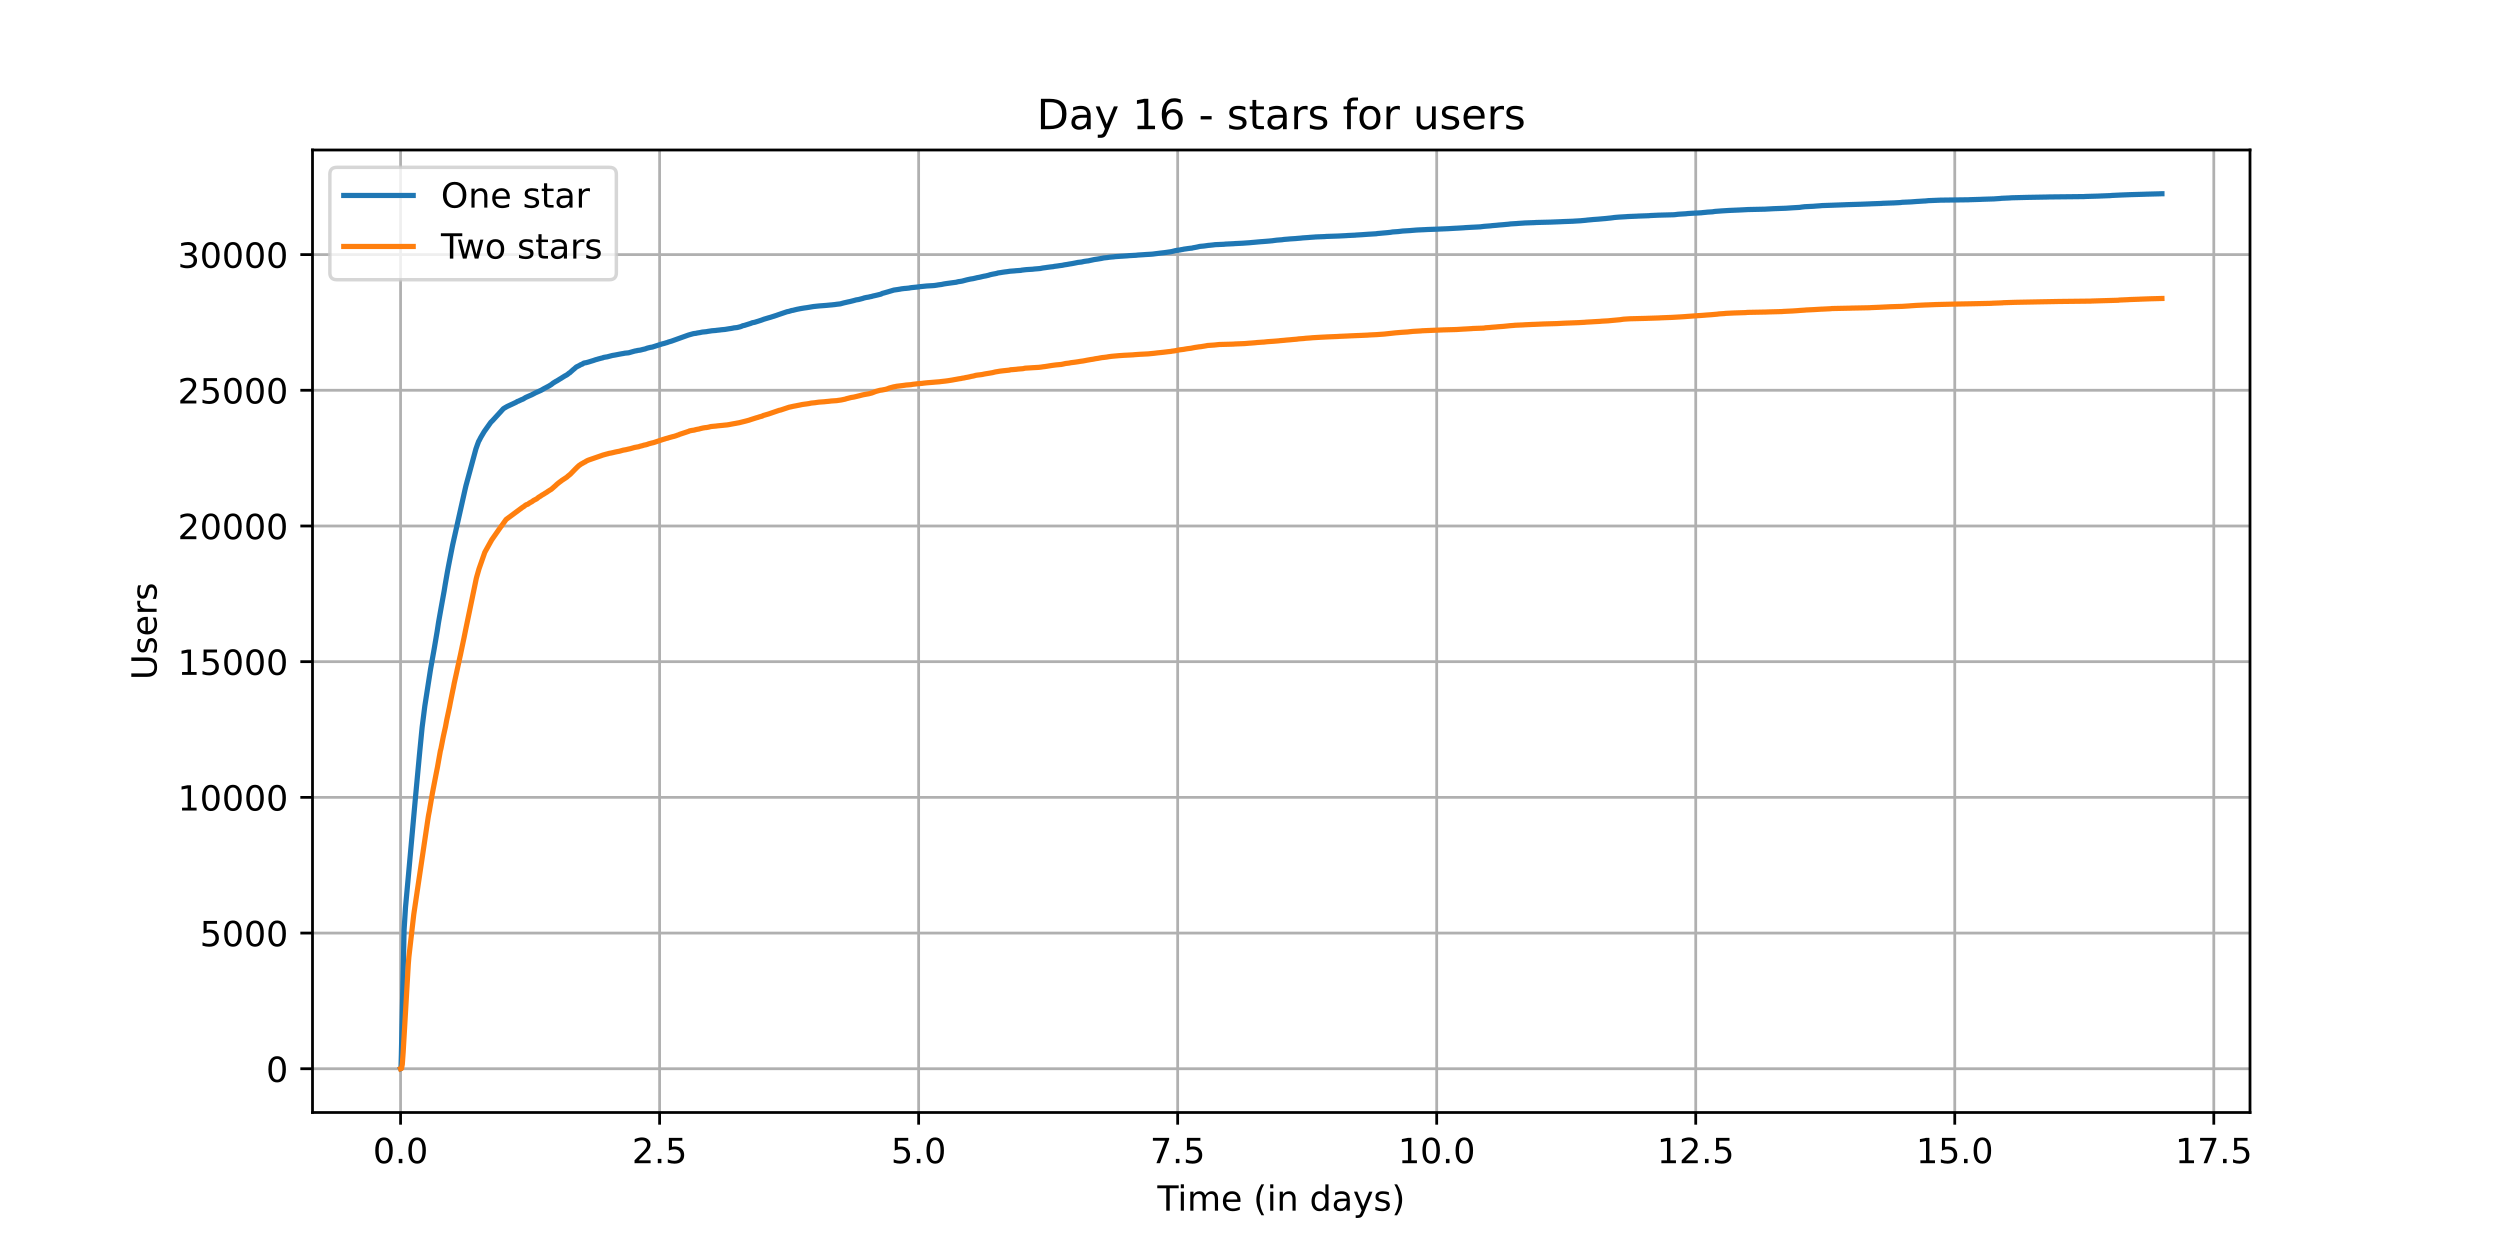 <?xml version="1.0" encoding="utf-8" standalone="no"?>
<!DOCTYPE svg PUBLIC "-//W3C//DTD SVG 1.1//EN"
  "http://www.w3.org/Graphics/SVG/1.1/DTD/svg11.dtd">
<!-- Created with matplotlib (https://matplotlib.org/) -->
<svg height="360pt" version="1.1" viewBox="0 0 720 360" width="720pt" xmlns="http://www.w3.org/2000/svg" xmlns:xlink="http://www.w3.org/1999/xlink">
 <defs>
  <style type="text/css">*{stroke-linecap:butt;stroke-linejoin:round;}</style>
 </defs>
 <g id="figure_1">
  <g id="patch_1">
   <path d="M 0 360 
L 720 360 
L 720 0 
L 0 0 
z
" style="fill:#ffffff;"/>
  </g>
  <g id="axes_1">
   <g id="patch_2">
    <path d="M 90 320.4 
L 648 320.4 
L 648 43.2 
L 90 43.2 
z
" style="fill:#ffffff;"/>
   </g>
   <g id="matplotlib.axis_1">
    <g id="xtick_1">
     <g id="line2d_1">
      <path clip-path="url(#p53ed768e78)" d="M 115.364 320.4 
L 115.364 43.2 
" style="fill:none;stroke:#b0b0b0;stroke-linecap:square;stroke-width:0.8;"/>
     </g>
     <g id="line2d_2">
      <defs>
       <path d="M 0 0 
L 0 3.5 
" id="m2caf233b9f" style="stroke:#000000;stroke-width:0.8;"/>
      </defs>
      <g>
       <use style="stroke:#000000;stroke-width:0.8;" x="115.364" xlink:href="#m2caf233b9f" y="320.4"/>
      </g>
     </g>
     <g id="text_1">
      <!-- 0.0 -->
      <g transform="translate(107.412 334.998)scale(0.1 -0.1)">
       <defs>
        <path d="M 31.781 66.406 
Q 24.172 66.406 20.328 58.906 
Q 16.5 51.422 16.5 36.375 
Q 16.5 21.391 20.328 13.891 
Q 24.172 6.391 31.781 6.391 
Q 39.453 6.391 43.281 13.891 
Q 47.125 21.391 47.125 36.375 
Q 47.125 51.422 43.281 58.906 
Q 39.453 66.406 31.781 66.406 
z
M 31.781 74.219 
Q 44.047 74.219 50.516 64.516 
Q 56.984 54.828 56.984 36.375 
Q 56.984 17.969 50.516 8.266 
Q 44.047 -1.422 31.781 -1.422 
Q 19.531 -1.422 13.062 8.266 
Q 6.594 17.969 6.594 36.375 
Q 6.594 54.828 13.062 64.516 
Q 19.531 74.219 31.781 74.219 
z
" id="DejaVuSans-48"/>
        <path d="M 10.688 12.406 
L 21 12.406 
L 21 0 
L 10.688 0 
z
" id="DejaVuSans-46"/>
       </defs>
       <use xlink:href="#DejaVuSans-48"/>
       <use x="63.623" xlink:href="#DejaVuSans-46"/>
       <use x="95.41" xlink:href="#DejaVuSans-48"/>
      </g>
     </g>
    </g>
    <g id="xtick_2">
     <g id="line2d_3">
      <path clip-path="url(#p53ed768e78)" d="M 189.965 320.4 
L 189.965 43.2 
" style="fill:none;stroke:#b0b0b0;stroke-linecap:square;stroke-width:0.8;"/>
     </g>
     <g id="line2d_4">
      <g>
       <use style="stroke:#000000;stroke-width:0.8;" x="189.965" xlink:href="#m2caf233b9f" y="320.4"/>
      </g>
     </g>
     <g id="text_2">
      <!-- 2.5 -->
      <g transform="translate(182.013 334.998)scale(0.1 -0.1)">
       <defs>
        <path d="M 19.188 8.297 
L 53.609 8.297 
L 53.609 0 
L 7.328 0 
L 7.328 8.297 
Q 12.938 14.109 22.625 23.891 
Q 32.328 33.688 34.812 36.531 
Q 39.547 41.844 41.422 45.531 
Q 43.312 49.219 43.312 52.781 
Q 43.312 58.594 39.234 62.25 
Q 35.156 65.922 28.609 65.922 
Q 23.969 65.922 18.812 64.312 
Q 13.672 62.703 7.812 59.422 
L 7.812 69.391 
Q 13.766 71.781 18.938 73 
Q 24.125 74.219 28.422 74.219 
Q 39.75 74.219 46.484 68.547 
Q 53.219 62.891 53.219 53.422 
Q 53.219 48.922 51.531 44.891 
Q 49.859 40.875 45.406 35.406 
Q 44.188 33.984 37.641 27.219 
Q 31.109 20.453 19.188 8.297 
z
" id="DejaVuSans-50"/>
        <path d="M 10.797 72.906 
L 49.516 72.906 
L 49.516 64.594 
L 19.828 64.594 
L 19.828 46.734 
Q 21.969 47.469 24.109 47.828 
Q 26.266 48.188 28.422 48.188 
Q 40.625 48.188 47.75 41.5 
Q 54.891 34.812 54.891 23.391 
Q 54.891 11.625 47.562 5.094 
Q 40.234 -1.422 26.906 -1.422 
Q 22.312 -1.422 17.547 -0.641 
Q 12.797 0.141 7.719 1.703 
L 7.719 11.625 
Q 12.109 9.234 16.797 8.062 
Q 21.484 6.891 26.703 6.891 
Q 35.156 6.891 40.078 11.328 
Q 45.016 15.766 45.016 23.391 
Q 45.016 31 40.078 35.438 
Q 35.156 39.891 26.703 39.891 
Q 22.75 39.891 18.812 39.016 
Q 14.891 38.141 10.797 36.281 
z
" id="DejaVuSans-53"/>
       </defs>
       <use xlink:href="#DejaVuSans-50"/>
       <use x="63.623" xlink:href="#DejaVuSans-46"/>
       <use x="95.41" xlink:href="#DejaVuSans-53"/>
      </g>
     </g>
    </g>
    <g id="xtick_3">
     <g id="line2d_5">
      <path clip-path="url(#p53ed768e78)" d="M 264.566 320.4 
L 264.566 43.2 
" style="fill:none;stroke:#b0b0b0;stroke-linecap:square;stroke-width:0.8;"/>
     </g>
     <g id="line2d_6">
      <g>
       <use style="stroke:#000000;stroke-width:0.8;" x="264.566" xlink:href="#m2caf233b9f" y="320.4"/>
      </g>
     </g>
     <g id="text_3">
      <!-- 5.0 -->
      <g transform="translate(256.614 334.998)scale(0.1 -0.1)">
       <use xlink:href="#DejaVuSans-53"/>
       <use x="63.623" xlink:href="#DejaVuSans-46"/>
       <use x="95.41" xlink:href="#DejaVuSans-48"/>
      </g>
     </g>
    </g>
    <g id="xtick_4">
     <g id="line2d_7">
      <path clip-path="url(#p53ed768e78)" d="M 339.167 320.4 
L 339.167 43.2 
" style="fill:none;stroke:#b0b0b0;stroke-linecap:square;stroke-width:0.8;"/>
     </g>
     <g id="line2d_8">
      <g>
       <use style="stroke:#000000;stroke-width:0.8;" x="339.167" xlink:href="#m2caf233b9f" y="320.4"/>
      </g>
     </g>
     <g id="text_4">
      <!-- 7.5 -->
      <g transform="translate(331.215 334.998)scale(0.1 -0.1)">
       <defs>
        <path d="M 8.203 72.906 
L 55.078 72.906 
L 55.078 68.703 
L 28.609 0 
L 18.312 0 
L 43.219 64.594 
L 8.203 64.594 
z
" id="DejaVuSans-55"/>
       </defs>
       <use xlink:href="#DejaVuSans-55"/>
       <use x="63.623" xlink:href="#DejaVuSans-46"/>
       <use x="95.41" xlink:href="#DejaVuSans-53"/>
      </g>
     </g>
    </g>
    <g id="xtick_5">
     <g id="line2d_9">
      <path clip-path="url(#p53ed768e78)" d="M 413.768 320.4 
L 413.768 43.2 
" style="fill:none;stroke:#b0b0b0;stroke-linecap:square;stroke-width:0.8;"/>
     </g>
     <g id="line2d_10">
      <g>
       <use style="stroke:#000000;stroke-width:0.8;" x="413.768" xlink:href="#m2caf233b9f" y="320.4"/>
      </g>
     </g>
     <g id="text_5">
      <!-- 10.0 -->
      <g transform="translate(402.635 334.998)scale(0.1 -0.1)">
       <defs>
        <path d="M 12.406 8.297 
L 28.516 8.297 
L 28.516 63.922 
L 10.984 60.406 
L 10.984 69.391 
L 28.422 72.906 
L 38.281 72.906 
L 38.281 8.297 
L 54.391 8.297 
L 54.391 0 
L 12.406 0 
z
" id="DejaVuSans-49"/>
       </defs>
       <use xlink:href="#DejaVuSans-49"/>
       <use x="63.623" xlink:href="#DejaVuSans-48"/>
       <use x="127.246" xlink:href="#DejaVuSans-46"/>
       <use x="159.033" xlink:href="#DejaVuSans-48"/>
      </g>
     </g>
    </g>
    <g id="xtick_6">
     <g id="line2d_11">
      <path clip-path="url(#p53ed768e78)" d="M 488.369 320.4 
L 488.369 43.2 
" style="fill:none;stroke:#b0b0b0;stroke-linecap:square;stroke-width:0.8;"/>
     </g>
     <g id="line2d_12">
      <g>
       <use style="stroke:#000000;stroke-width:0.8;" x="488.369" xlink:href="#m2caf233b9f" y="320.4"/>
      </g>
     </g>
     <g id="text_6">
      <!-- 12.5 -->
      <g transform="translate(477.236 334.998)scale(0.1 -0.1)">
       <use xlink:href="#DejaVuSans-49"/>
       <use x="63.623" xlink:href="#DejaVuSans-50"/>
       <use x="127.246" xlink:href="#DejaVuSans-46"/>
       <use x="159.033" xlink:href="#DejaVuSans-53"/>
      </g>
     </g>
    </g>
    <g id="xtick_7">
     <g id="line2d_13">
      <path clip-path="url(#p53ed768e78)" d="M 562.97 320.4 
L 562.97 43.2 
" style="fill:none;stroke:#b0b0b0;stroke-linecap:square;stroke-width:0.8;"/>
     </g>
     <g id="line2d_14">
      <g>
       <use style="stroke:#000000;stroke-width:0.8;" x="562.97" xlink:href="#m2caf233b9f" y="320.4"/>
      </g>
     </g>
     <g id="text_7">
      <!-- 15.0 -->
      <g transform="translate(551.838 334.998)scale(0.1 -0.1)">
       <use xlink:href="#DejaVuSans-49"/>
       <use x="63.623" xlink:href="#DejaVuSans-53"/>
       <use x="127.246" xlink:href="#DejaVuSans-46"/>
       <use x="159.033" xlink:href="#DejaVuSans-48"/>
      </g>
     </g>
    </g>
    <g id="xtick_8">
     <g id="line2d_15">
      <path clip-path="url(#p53ed768e78)" d="M 637.571 320.4 
L 637.571 43.2 
" style="fill:none;stroke:#b0b0b0;stroke-linecap:square;stroke-width:0.8;"/>
     </g>
     <g id="line2d_16">
      <g>
       <use style="stroke:#000000;stroke-width:0.8;" x="637.571" xlink:href="#m2caf233b9f" y="320.4"/>
      </g>
     </g>
     <g id="text_8">
      <!-- 17.5 -->
      <g transform="translate(626.439 334.998)scale(0.1 -0.1)">
       <use xlink:href="#DejaVuSans-49"/>
       <use x="63.623" xlink:href="#DejaVuSans-55"/>
       <use x="127.246" xlink:href="#DejaVuSans-46"/>
       <use x="159.033" xlink:href="#DejaVuSans-53"/>
      </g>
     </g>
    </g>
    <g id="text_9">
     <!-- Time (in days) -->
     <g transform="translate(333.327 348.677)scale(0.1 -0.1)">
      <defs>
       <path d="M -0.297 72.906 
L 61.375 72.906 
L 61.375 64.594 
L 35.5 64.594 
L 35.5 0 
L 25.594 0 
L 25.594 64.594 
L -0.297 64.594 
z
" id="DejaVuSans-84"/>
       <path d="M 9.422 54.688 
L 18.406 54.688 
L 18.406 0 
L 9.422 0 
z
M 9.422 75.984 
L 18.406 75.984 
L 18.406 64.594 
L 9.422 64.594 
z
" id="DejaVuSans-105"/>
       <path d="M 52 44.188 
Q 55.375 50.25 60.062 53.125 
Q 64.75 56 71.094 56 
Q 79.641 56 84.281 50.016 
Q 88.922 44.047 88.922 33.016 
L 88.922 0 
L 79.891 0 
L 79.891 32.719 
Q 79.891 40.578 77.094 44.375 
Q 74.312 48.188 68.609 48.188 
Q 61.625 48.188 57.562 43.547 
Q 53.516 38.922 53.516 30.906 
L 53.516 0 
L 44.484 0 
L 44.484 32.719 
Q 44.484 40.625 41.703 44.406 
Q 38.922 48.188 33.109 48.188 
Q 26.219 48.188 22.156 43.531 
Q 18.109 38.875 18.109 30.906 
L 18.109 0 
L 9.078 0 
L 9.078 54.688 
L 18.109 54.688 
L 18.109 46.188 
Q 21.188 51.219 25.484 53.609 
Q 29.781 56 35.688 56 
Q 41.656 56 45.828 52.969 
Q 50 49.953 52 44.188 
z
" id="DejaVuSans-109"/>
       <path d="M 56.203 29.594 
L 56.203 25.203 
L 14.891 25.203 
Q 15.484 15.922 20.484 11.062 
Q 25.484 6.203 34.422 6.203 
Q 39.594 6.203 44.453 7.469 
Q 49.312 8.734 54.109 11.281 
L 54.109 2.781 
Q 49.266 0.734 44.188 -0.344 
Q 39.109 -1.422 33.891 -1.422 
Q 20.797 -1.422 13.156 6.188 
Q 5.516 13.812 5.516 26.812 
Q 5.516 40.234 12.766 48.109 
Q 20.016 56 32.328 56 
Q 43.359 56 49.781 48.891 
Q 56.203 41.797 56.203 29.594 
z
M 47.219 32.234 
Q 47.125 39.594 43.094 43.984 
Q 39.062 48.391 32.422 48.391 
Q 24.906 48.391 20.391 44.141 
Q 15.875 39.891 15.188 32.172 
z
" id="DejaVuSans-101"/>
       <path id="DejaVuSans-32"/>
       <path d="M 31 75.875 
Q 24.469 64.656 21.281 53.656 
Q 18.109 42.672 18.109 31.391 
Q 18.109 20.125 21.312 9.062 
Q 24.516 -2 31 -13.188 
L 23.188 -13.188 
Q 15.875 -1.703 12.234 9.375 
Q 8.594 20.453 8.594 31.391 
Q 8.594 42.281 12.203 53.312 
Q 15.828 64.359 23.188 75.875 
z
" id="DejaVuSans-40"/>
       <path d="M 54.891 33.016 
L 54.891 0 
L 45.906 0 
L 45.906 32.719 
Q 45.906 40.484 42.875 44.328 
Q 39.844 48.188 33.797 48.188 
Q 26.516 48.188 22.312 43.547 
Q 18.109 38.922 18.109 30.906 
L 18.109 0 
L 9.078 0 
L 9.078 54.688 
L 18.109 54.688 
L 18.109 46.188 
Q 21.344 51.125 25.703 53.562 
Q 30.078 56 35.797 56 
Q 45.219 56 50.047 50.172 
Q 54.891 44.344 54.891 33.016 
z
" id="DejaVuSans-110"/>
       <path d="M 45.406 46.391 
L 45.406 75.984 
L 54.391 75.984 
L 54.391 0 
L 45.406 0 
L 45.406 8.203 
Q 42.578 3.328 38.25 0.953 
Q 33.938 -1.422 27.875 -1.422 
Q 17.969 -1.422 11.734 6.484 
Q 5.516 14.406 5.516 27.297 
Q 5.516 40.188 11.734 48.094 
Q 17.969 56 27.875 56 
Q 33.938 56 38.25 53.625 
Q 42.578 51.266 45.406 46.391 
z
M 14.797 27.297 
Q 14.797 17.391 18.875 11.75 
Q 22.953 6.109 30.078 6.109 
Q 37.203 6.109 41.297 11.75 
Q 45.406 17.391 45.406 27.297 
Q 45.406 37.203 41.297 42.844 
Q 37.203 48.484 30.078 48.484 
Q 22.953 48.484 18.875 42.844 
Q 14.797 37.203 14.797 27.297 
z
" id="DejaVuSans-100"/>
       <path d="M 34.281 27.484 
Q 23.391 27.484 19.188 25 
Q 14.984 22.516 14.984 16.5 
Q 14.984 11.719 18.141 8.906 
Q 21.297 6.109 26.703 6.109 
Q 34.188 6.109 38.703 11.406 
Q 43.219 16.703 43.219 25.484 
L 43.219 27.484 
z
M 52.203 31.203 
L 52.203 0 
L 43.219 0 
L 43.219 8.297 
Q 40.141 3.328 35.547 0.953 
Q 30.953 -1.422 24.312 -1.422 
Q 15.922 -1.422 10.953 3.297 
Q 6 8.016 6 15.922 
Q 6 25.141 12.172 29.828 
Q 18.359 34.516 30.609 34.516 
L 43.219 34.516 
L 43.219 35.406 
Q 43.219 41.609 39.141 45 
Q 35.062 48.391 27.688 48.391 
Q 23 48.391 18.547 47.266 
Q 14.109 46.141 10.016 43.891 
L 10.016 52.203 
Q 14.938 54.109 19.578 55.047 
Q 24.219 56 28.609 56 
Q 40.484 56 46.344 49.844 
Q 52.203 43.703 52.203 31.203 
z
" id="DejaVuSans-97"/>
       <path d="M 32.172 -5.078 
Q 28.375 -14.844 24.75 -17.812 
Q 21.141 -20.797 15.094 -20.797 
L 7.906 -20.797 
L 7.906 -13.281 
L 13.188 -13.281 
Q 16.891 -13.281 18.938 -11.516 
Q 21 -9.766 23.484 -3.219 
L 25.094 0.875 
L 2.984 54.688 
L 12.5 54.688 
L 29.594 11.922 
L 46.688 54.688 
L 56.203 54.688 
z
" id="DejaVuSans-121"/>
       <path d="M 44.281 53.078 
L 44.281 44.578 
Q 40.484 46.531 36.375 47.5 
Q 32.281 48.484 27.875 48.484 
Q 21.188 48.484 17.844 46.438 
Q 14.5 44.391 14.5 40.281 
Q 14.5 37.156 16.891 35.375 
Q 19.281 33.594 26.516 31.984 
L 29.594 31.297 
Q 39.156 29.25 43.188 25.516 
Q 47.219 21.781 47.219 15.094 
Q 47.219 7.469 41.188 3.016 
Q 35.156 -1.422 24.609 -1.422 
Q 20.219 -1.422 15.453 -0.562 
Q 10.688 0.297 5.422 2 
L 5.422 11.281 
Q 10.406 8.688 15.234 7.391 
Q 20.062 6.109 24.812 6.109 
Q 31.156 6.109 34.562 8.281 
Q 37.984 10.453 37.984 14.406 
Q 37.984 18.062 35.516 20.016 
Q 33.062 21.969 24.703 23.781 
L 21.578 24.516 
Q 13.234 26.266 9.516 29.906 
Q 5.812 33.547 5.812 39.891 
Q 5.812 47.609 11.281 51.797 
Q 16.75 56 26.812 56 
Q 31.781 56 36.172 55.266 
Q 40.578 54.547 44.281 53.078 
z
" id="DejaVuSans-115"/>
       <path d="M 8.016 75.875 
L 15.828 75.875 
Q 23.141 64.359 26.781 53.312 
Q 30.422 42.281 30.422 31.391 
Q 30.422 20.453 26.781 9.375 
Q 23.141 -1.703 15.828 -13.188 
L 8.016 -13.188 
Q 14.5 -2 17.703 9.062 
Q 20.906 20.125 20.906 31.391 
Q 20.906 42.672 17.703 53.656 
Q 14.5 64.656 8.016 75.875 
z
" id="DejaVuSans-41"/>
      </defs>
      <use xlink:href="#DejaVuSans-84"/>
      <use x="57.959" xlink:href="#DejaVuSans-105"/>
      <use x="85.742" xlink:href="#DejaVuSans-109"/>
      <use x="183.154" xlink:href="#DejaVuSans-101"/>
      <use x="244.678" xlink:href="#DejaVuSans-32"/>
      <use x="276.465" xlink:href="#DejaVuSans-40"/>
      <use x="315.479" xlink:href="#DejaVuSans-105"/>
      <use x="343.262" xlink:href="#DejaVuSans-110"/>
      <use x="406.641" xlink:href="#DejaVuSans-32"/>
      <use x="438.428" xlink:href="#DejaVuSans-100"/>
      <use x="501.904" xlink:href="#DejaVuSans-97"/>
      <use x="563.184" xlink:href="#DejaVuSans-121"/>
      <use x="622.363" xlink:href="#DejaVuSans-115"/>
      <use x="674.463" xlink:href="#DejaVuSans-41"/>
     </g>
    </g>
   </g>
   <g id="matplotlib.axis_2">
    <g id="ytick_1">
     <g id="line2d_17">
      <path clip-path="url(#p53ed768e78)" d="M 90 307.8 
L 648 307.8 
" style="fill:none;stroke:#b0b0b0;stroke-linecap:square;stroke-width:0.8;"/>
     </g>
     <g id="line2d_18">
      <defs>
       <path d="M 0 0 
L -3.5 0 
" id="m685b1882b8" style="stroke:#000000;stroke-width:0.8;"/>
      </defs>
      <g>
       <use style="stroke:#000000;stroke-width:0.8;" x="90" xlink:href="#m685b1882b8" y="307.8"/>
      </g>
     </g>
     <g id="text_10">
      <!-- 0 -->
      <g transform="translate(76.638 311.599)scale(0.1 -0.1)">
       <use xlink:href="#DejaVuSans-48"/>
      </g>
     </g>
    </g>
    <g id="ytick_2">
     <g id="line2d_19">
      <path clip-path="url(#p53ed768e78)" d="M 90 268.721 
L 648 268.721 
" style="fill:none;stroke:#b0b0b0;stroke-linecap:square;stroke-width:0.8;"/>
     </g>
     <g id="line2d_20">
      <g>
       <use style="stroke:#000000;stroke-width:0.8;" x="90" xlink:href="#m685b1882b8" y="268.721"/>
      </g>
     </g>
     <g id="text_11">
      <!-- 5000 -->
      <g transform="translate(57.55 272.52)scale(0.1 -0.1)">
       <use xlink:href="#DejaVuSans-53"/>
       <use x="63.623" xlink:href="#DejaVuSans-48"/>
       <use x="127.246" xlink:href="#DejaVuSans-48"/>
       <use x="190.869" xlink:href="#DejaVuSans-48"/>
      </g>
     </g>
    </g>
    <g id="ytick_3">
     <g id="line2d_21">
      <path clip-path="url(#p53ed768e78)" d="M 90 229.641 
L 648 229.641 
" style="fill:none;stroke:#b0b0b0;stroke-linecap:square;stroke-width:0.8;"/>
     </g>
     <g id="line2d_22">
      <g>
       <use style="stroke:#000000;stroke-width:0.8;" x="90" xlink:href="#m685b1882b8" y="229.641"/>
      </g>
     </g>
     <g id="text_12">
      <!-- 10000 -->
      <g transform="translate(51.188 233.44)scale(0.1 -0.1)">
       <use xlink:href="#DejaVuSans-49"/>
       <use x="63.623" xlink:href="#DejaVuSans-48"/>
       <use x="127.246" xlink:href="#DejaVuSans-48"/>
       <use x="190.869" xlink:href="#DejaVuSans-48"/>
       <use x="254.492" xlink:href="#DejaVuSans-48"/>
      </g>
     </g>
    </g>
    <g id="ytick_4">
     <g id="line2d_23">
      <path clip-path="url(#p53ed768e78)" d="M 90 190.562 
L 648 190.562 
" style="fill:none;stroke:#b0b0b0;stroke-linecap:square;stroke-width:0.8;"/>
     </g>
     <g id="line2d_24">
      <g>
       <use style="stroke:#000000;stroke-width:0.8;" x="90" xlink:href="#m685b1882b8" y="190.562"/>
      </g>
     </g>
     <g id="text_13">
      <!-- 15000 -->
      <g transform="translate(51.188 194.361)scale(0.1 -0.1)">
       <use xlink:href="#DejaVuSans-49"/>
       <use x="63.623" xlink:href="#DejaVuSans-53"/>
       <use x="127.246" xlink:href="#DejaVuSans-48"/>
       <use x="190.869" xlink:href="#DejaVuSans-48"/>
       <use x="254.492" xlink:href="#DejaVuSans-48"/>
      </g>
     </g>
    </g>
    <g id="ytick_5">
     <g id="line2d_25">
      <path clip-path="url(#p53ed768e78)" d="M 90 151.482 
L 648 151.482 
" style="fill:none;stroke:#b0b0b0;stroke-linecap:square;stroke-width:0.8;"/>
     </g>
     <g id="line2d_26">
      <g>
       <use style="stroke:#000000;stroke-width:0.8;" x="90" xlink:href="#m685b1882b8" y="151.482"/>
      </g>
     </g>
     <g id="text_14">
      <!-- 20000 -->
      <g transform="translate(51.188 155.281)scale(0.1 -0.1)">
       <use xlink:href="#DejaVuSans-50"/>
       <use x="63.623" xlink:href="#DejaVuSans-48"/>
       <use x="127.246" xlink:href="#DejaVuSans-48"/>
       <use x="190.869" xlink:href="#DejaVuSans-48"/>
       <use x="254.492" xlink:href="#DejaVuSans-48"/>
      </g>
     </g>
    </g>
    <g id="ytick_6">
     <g id="line2d_27">
      <path clip-path="url(#p53ed768e78)" d="M 90 112.403 
L 648 112.403 
" style="fill:none;stroke:#b0b0b0;stroke-linecap:square;stroke-width:0.8;"/>
     </g>
     <g id="line2d_28">
      <g>
       <use style="stroke:#000000;stroke-width:0.8;" x="90" xlink:href="#m685b1882b8" y="112.403"/>
      </g>
     </g>
     <g id="text_15">
      <!-- 25000 -->
      <g transform="translate(51.188 116.202)scale(0.1 -0.1)">
       <use xlink:href="#DejaVuSans-50"/>
       <use x="63.623" xlink:href="#DejaVuSans-53"/>
       <use x="127.246" xlink:href="#DejaVuSans-48"/>
       <use x="190.869" xlink:href="#DejaVuSans-48"/>
       <use x="254.492" xlink:href="#DejaVuSans-48"/>
      </g>
     </g>
    </g>
    <g id="ytick_7">
     <g id="line2d_29">
      <path clip-path="url(#p53ed768e78)" d="M 90 73.323 
L 648 73.323 
" style="fill:none;stroke:#b0b0b0;stroke-linecap:square;stroke-width:0.8;"/>
     </g>
     <g id="line2d_30">
      <g>
       <use style="stroke:#000000;stroke-width:0.8;" x="90" xlink:href="#m685b1882b8" y="73.323"/>
      </g>
     </g>
     <g id="text_16">
      <!-- 30000 -->
      <g transform="translate(51.188 77.122)scale(0.1 -0.1)">
       <defs>
        <path d="M 40.578 39.312 
Q 47.656 37.797 51.625 33 
Q 55.609 28.219 55.609 21.188 
Q 55.609 10.406 48.188 4.484 
Q 40.766 -1.422 27.094 -1.422 
Q 22.516 -1.422 17.656 -0.516 
Q 12.797 0.391 7.625 2.203 
L 7.625 11.719 
Q 11.719 9.328 16.594 8.109 
Q 21.484 6.891 26.812 6.891 
Q 36.078 6.891 40.938 10.547 
Q 45.797 14.203 45.797 21.188 
Q 45.797 27.641 41.281 31.266 
Q 36.766 34.906 28.719 34.906 
L 20.219 34.906 
L 20.219 43.016 
L 29.109 43.016 
Q 36.375 43.016 40.234 45.922 
Q 44.094 48.828 44.094 54.297 
Q 44.094 59.906 40.109 62.906 
Q 36.141 65.922 28.719 65.922 
Q 24.656 65.922 20.016 65.031 
Q 15.375 64.156 9.812 62.312 
L 9.812 71.094 
Q 15.438 72.656 20.344 73.438 
Q 25.25 74.219 29.594 74.219 
Q 40.828 74.219 47.359 69.109 
Q 53.906 64.016 53.906 55.328 
Q 53.906 49.266 50.438 45.094 
Q 46.969 40.922 40.578 39.312 
z
" id="DejaVuSans-51"/>
       </defs>
       <use xlink:href="#DejaVuSans-51"/>
       <use x="63.623" xlink:href="#DejaVuSans-48"/>
       <use x="127.246" xlink:href="#DejaVuSans-48"/>
       <use x="190.869" xlink:href="#DejaVuSans-48"/>
       <use x="254.492" xlink:href="#DejaVuSans-48"/>
      </g>
     </g>
    </g>
    <g id="text_17">
     <!-- Users -->
     <g transform="translate(45.108 195.801)rotate(-90)scale(0.1 -0.1)">
      <defs>
       <path d="M 8.688 72.906 
L 18.609 72.906 
L 18.609 28.609 
Q 18.609 16.891 22.844 11.734 
Q 27.094 6.594 36.625 6.594 
Q 46.094 6.594 50.344 11.734 
Q 54.594 16.891 54.594 28.609 
L 54.594 72.906 
L 64.5 72.906 
L 64.5 27.391 
Q 64.5 13.141 57.438 5.859 
Q 50.391 -1.422 36.625 -1.422 
Q 22.797 -1.422 15.734 5.859 
Q 8.688 13.141 8.688 27.391 
z
" id="DejaVuSans-85"/>
       <path d="M 41.109 46.297 
Q 39.594 47.172 37.812 47.578 
Q 36.031 48 33.891 48 
Q 26.266 48 22.188 43.047 
Q 18.109 38.094 18.109 28.812 
L 18.109 0 
L 9.078 0 
L 9.078 54.688 
L 18.109 54.688 
L 18.109 46.188 
Q 20.953 51.172 25.484 53.578 
Q 30.031 56 36.531 56 
Q 37.453 56 38.578 55.875 
Q 39.703 55.766 41.062 55.516 
z
" id="DejaVuSans-114"/>
      </defs>
      <use xlink:href="#DejaVuSans-85"/>
      <use x="73.193" xlink:href="#DejaVuSans-115"/>
      <use x="125.293" xlink:href="#DejaVuSans-101"/>
      <use x="186.816" xlink:href="#DejaVuSans-114"/>
      <use x="227.93" xlink:href="#DejaVuSans-115"/>
     </g>
    </g>
   </g>
   <g id="line2d_31">
    <path clip-path="url(#p53ed768e78)" d="M 115.364 307.8 
L 115.431 307.769 
L 115.493 307.198 
L 115.595 303.556 
L 116.376 267.861 
L 116.787 261.319 
L 117.197 256.825 
L 117.669 251.682 
L 118.881 238.246 
L 119.682 229.368 
L 120.852 216.839 
L 121.571 209.492 
L 122.352 203.309 
L 123.42 196.447 
L 123.995 192.758 
L 124.569 189.538 
L 125.042 186.896 
L 125.905 181.808 
L 126.296 179.268 
L 127.117 174.617 
L 127.918 170.193 
L 128.206 168.411 
L 128.842 164.761 
L 129.253 162.565 
L 130.342 157.024 
L 133.917 141.071 
L 134.184 139.915 
L 137.06 129.301 
L 137.512 128.027 
L 137.861 127.089 
L 138.005 126.87 
L 138.457 125.979 
L 139.464 124.283 
L 141.333 121.649 
L 141.436 121.539 
L 141.806 121.18 
L 144.763 117.944 
L 144.907 117.772 
L 145.153 117.592 
L 145.338 117.483 
L 145.851 117.186 
L 146.098 117.045 
L 147.289 116.49 
L 147.515 116.389 
L 148.666 115.842 
L 148.995 115.623 
L 149.324 115.521 
L 149.817 115.279 
L 150.043 115.185 
L 150.29 115.06 
L 150.557 114.974 
L 150.7 114.896 
L 151.132 114.63 
L 151.419 114.458 
L 152.898 113.802 
L 153.082 113.724 
L 153.863 113.325 
L 154.151 113.161 
L 155.835 112.411 
L 156.656 111.926 
L 157.293 111.598 
L 157.457 111.504 
L 158.094 111.168 
L 158.299 111.043 
L 158.792 110.738 
L 159.306 110.324 
L 160.127 109.823 
L 160.353 109.714 
L 161.359 109.089 
L 161.565 108.979 
L 161.79 108.823 
L 162.735 108.237 
L 162.961 108.127 
L 163.27 107.948 
L 163.578 107.721 
L 163.865 107.471 
L 164.092 107.361 
L 164.276 107.182 
L 164.873 106.65 
L 165.078 106.463 
L 165.345 106.259 
L 165.982 105.697 
L 166.886 105.251 
L 167.112 105.095 
L 167.523 104.923 
L 167.77 104.845 
L 167.976 104.642 
L 168.284 104.532 
L 168.818 104.446 
L 169.208 104.337 
L 169.475 104.266 
L 171.035 103.782 
L 171.302 103.68 
L 171.61 103.579 
L 172.042 103.469 
L 172.247 103.399 
L 173.212 103.141 
L 173.603 103.055 
L 173.787 102.953 
L 174.383 102.844 
L 174.896 102.766 
L 175.266 102.664 
L 175.451 102.617 
L 176.375 102.375 
L 177.052 102.265 
L 177.299 102.219 
L 177.894 102.101 
L 178.449 101.992 
L 179.044 101.883 
L 179.66 101.781 
L 179.907 101.718 
L 181.036 101.609 
L 182.248 101.265 
L 182.638 101.156 
L 182.905 101.085 
L 183.398 101.007 
L 183.542 100.945 
L 184.384 100.835 
L 185.267 100.609 
L 185.781 100.499 
L 186.109 100.374 
L 186.417 100.265 
L 187.259 100.054 
L 187.916 99.952 
L 188.121 99.874 
L 189.908 99.303 
L 190.216 99.202 
L 190.545 99.092 
L 190.915 98.991 
L 191.14 98.944 
L 191.49 98.842 
L 191.798 98.741 
L 192.188 98.639 
L 192.414 98.529 
L 192.764 98.428 
L 192.948 98.373 
L 193.339 98.264 
L 198.229 96.505 
L 198.599 96.396 
L 199.729 96.083 
L 200.53 95.982 
L 200.797 95.903 
L 201.537 95.794 
L 202.255 95.638 
L 203.385 95.528 
L 203.98 95.419 
L 204.699 95.317 
L 204.946 95.27 
L 206.178 95.169 
L 206.404 95.13 
L 207.431 95.02 
L 207.657 94.981 
L 208.827 94.872 
L 209.382 94.778 
L 210.039 94.668 
L 210.511 94.606 
L 211.087 94.496 
L 211.333 94.434 
L 212.339 94.325 
L 213.222 94.098 
L 213.51 93.996 
L 213.941 93.801 
L 214.434 93.707 
L 214.598 93.645 
L 216.241 93.129 
L 216.488 93.019 
L 216.693 92.941 
L 217.309 92.832 
L 219.239 92.222 
L 219.507 92.12 
L 219.712 92.05 
L 219.979 91.941 
L 221.417 91.511 
L 221.828 91.401 
L 223.717 90.792 
L 224.005 90.682 
L 226.674 89.776 
L 227.249 89.666 
L 227.455 89.596 
L 227.783 89.502 
L 227.927 89.44 
L 228.44 89.361 
L 228.831 89.252 
L 229.59 89.072 
L 230.124 88.971 
L 230.371 88.916 
L 230.946 88.814 
L 231.603 88.705 
L 231.829 88.674 
L 232.301 88.611 
L 232.999 88.502 
L 233.574 88.4 
L 234.232 88.291 
L 234.663 88.244 
L 235.69 88.134 
L 236.1 88.095 
L 237.558 87.986 
L 237.948 87.955 
L 239.078 87.845 
L 239.468 87.814 
L 240.495 87.704 
L 241.008 87.626 
L 241.994 87.517 
L 243.042 87.228 
L 243.535 87.118 
L 244.274 86.946 
L 244.787 86.845 
L 244.972 86.798 
L 245.917 86.556 
L 246.307 86.446 
L 246.574 86.368 
L 247.293 86.259 
L 248.216 86.016 
L 248.586 85.915 
L 248.812 85.821 
L 249.51 85.665 
L 250.188 85.563 
L 250.476 85.477 
L 251.03 85.375 
L 251.359 85.266 
L 252.037 85.117 
L 252.509 85.008 
L 253.372 84.797 
L 253.762 84.695 
L 254.05 84.516 
L 254.461 84.406 
L 255.652 84.07 
L 256.021 83.961 
L 257.438 83.539 
L 258.198 83.429 
L 258.691 83.359 
L 259.307 83.257 
L 259.574 83.195 
L 260.457 83.085 
L 260.827 83.062 
L 261.833 82.96 
L 262.1 82.898 
L 262.593 82.827 
L 263.702 82.718 
L 264.112 82.679 
L 264.913 82.569 
L 265.345 82.523 
L 266.433 82.413 
L 266.864 82.366 
L 268.754 82.257 
L 269.165 82.218 
L 269.904 82.108 
L 270.13 82.061 
L 270.951 81.952 
L 271.158 81.929 
L 271.836 81.78 
L 272.534 81.671 
L 274.69 81.374 
L 275.43 81.28 
L 275.614 81.217 
L 276.066 81.108 
L 276.497 81.061 
L 277.113 80.952 
L 277.38 80.881 
L 278.366 80.615 
L 278.838 80.506 
L 279.537 80.358 
L 280.255 80.248 
L 280.995 80.076 
L 281.426 79.967 
L 281.98 79.873 
L 282.453 79.771 
L 282.638 79.717 
L 283.336 79.56 
L 283.953 79.451 
L 284.795 79.248 
L 285.083 79.138 
L 285.823 78.974 
L 286.357 78.873 
L 286.583 78.833 
L 287.096 78.724 
L 287.405 78.615 
L 288.185 78.505 
L 288.74 78.411 
L 289.5 78.302 
L 289.931 78.255 
L 290.609 78.153 
L 290.835 78.114 
L 292.293 78.005 
L 292.498 77.974 
L 293.998 77.872 
L 294.265 77.802 
L 295.189 77.692 
L 295.62 77.645 
L 297.407 77.536 
L 297.879 77.473 
L 299.214 77.364 
L 299.645 77.317 
L 300.138 77.216 
L 300.384 77.169 
L 301.185 77.067 
L 301.411 77.028 
L 302.171 76.926 
L 302.376 76.895 
L 303.382 76.786 
L 303.649 76.715 
L 304.532 76.606 
L 305.066 76.52 
L 305.929 76.411 
L 306.586 76.27 
L 307.346 76.16 
L 307.962 76.043 
L 308.66 75.934 
L 309.276 75.817 
L 309.831 75.707 
L 310.468 75.574 
L 311.474 75.465 
L 312.255 75.285 
L 313.015 75.176 
L 313.446 75.129 
L 313.919 75.019 
L 314.617 74.871 
L 315.11 74.761 
L 315.316 74.73 
L 316.055 74.621 
L 316.589 74.535 
L 317.226 74.425 
L 317.904 74.277 
L 318.952 74.167 
L 319.486 74.081 
L 320.739 73.972 
L 321.211 73.909 
L 322.793 73.8 
L 323.142 73.784 
L 324.723 73.675 
L 325.154 73.628 
L 327.208 73.519 
L 327.68 73.456 
L 329.405 73.347 
L 329.795 73.315 
L 331.664 73.206 
L 332.075 73.167 
L 332.896 73.057 
L 333.348 73.003 
L 334.125 72.901 
L 334.33 72.878 
L 335.295 72.768 
L 335.768 72.706 
L 336.507 72.596 
L 336.979 72.534 
L 337.575 72.424 
L 337.842 72.354 
L 338.252 72.252 
L 338.437 72.198 
L 339.012 72.096 
L 339.834 71.987 
L 340.08 71.924 
L 340.717 71.815 
L 340.963 71.752 
L 341.764 71.643 
L 341.99 71.604 
L 342.853 71.494 
L 343.243 71.463 
L 343.654 71.354 
L 344.209 71.26 
L 344.763 71.15 
L 345.564 70.963 
L 346.756 70.853 
L 347.249 70.783 
L 348.009 70.674 
L 348.4 70.642 
L 349.448 70.533 
L 349.941 70.463 
L 352.508 70.353 
L 352.96 70.298 
L 355.281 70.189 
L 355.691 70.15 
L 357.971 70.041 
L 358.361 70.009 
L 359.963 69.9 
L 360.394 69.853 
L 361.647 69.744 
L 362.057 69.704 
L 363.31 69.595 
L 363.68 69.572 
L 365.056 69.462 
L 365.446 69.431 
L 366.514 69.329 
L 366.74 69.29 
L 367.582 69.181 
L 367.787 69.157 
L 369.204 69.048 
L 369.738 68.962 
L 371.073 68.853 
L 371.484 68.813 
L 373.168 68.704 
L 373.374 68.681 
L 374.709 68.571 
L 375.161 68.516 
L 376.763 68.407 
L 377.174 68.368 
L 378.653 68.266 
L 378.859 68.243 
L 381.549 68.133 
L 381.96 68.094 
L 385.287 67.985 
L 385.636 67.969 
L 387.731 67.86 
L 388.121 67.829 
L 390.318 67.727 
L 390.524 67.696 
L 392.352 67.586 
L 392.742 67.555 
L 394.282 67.446 
L 394.631 67.43 
L 396.377 67.321 
L 396.623 67.266 
L 397.876 67.156 
L 398.081 67.133 
L 399.252 67.031 
L 399.436 67.016 
L 400.484 66.906 
L 401.059 66.805 
L 402.64 66.695 
L 403.072 66.648 
L 403.935 66.539 
L 404.305 66.516 
L 406.133 66.406 
L 406.544 66.367 
L 407.879 66.258 
L 408.249 66.234 
L 410.631 66.125 
L 411.001 66.101 
L 414.102 65.992 
L 414.471 65.968 
L 417.059 65.859 
L 417.428 65.836 
L 419.338 65.726 
L 419.687 65.711 
L 421.577 65.601 
L 421.988 65.562 
L 423.918 65.453 
L 424.267 65.437 
L 426.362 65.328 
L 426.567 65.296 
L 427.45 65.187 
L 427.841 65.156 
L 429.279 65.046 
L 429.751 64.984 
L 431.086 64.874 
L 431.538 64.82 
L 432.935 64.71 
L 433.345 64.671 
L 434.537 64.562 
L 435.029 64.491 
L 436.836 64.382 
L 437.247 64.343 
L 438.828 64.241 
L 439.034 64.218 
L 442.032 64.108 
L 442.422 64.077 
L 446.653 63.968 
L 447.002 63.952 
L 449.754 63.843 
L 450.124 63.819 
L 453.082 63.71 
L 453.472 63.678 
L 455.259 63.577 
L 455.464 63.553 
L 456.676 63.444 
L 457.148 63.381 
L 458.36 63.272 
L 458.791 63.225 
L 460.352 63.116 
L 460.763 63.077 
L 462.016 62.967 
L 462.406 62.936 
L 463.433 62.826 
L 463.843 62.787 
L 464.624 62.686 
L 464.85 62.647 
L 466.123 62.537 
L 466.493 62.514 
L 468.362 62.404 
L 468.773 62.365 
L 471.463 62.256 
L 471.833 62.232 
L 474.873 62.123 
L 475.304 62.076 
L 477.686 61.967 
L 478.015 61.959 
L 481.999 61.85 
L 482.389 61.818 
L 483.273 61.709 
L 483.663 61.678 
L 485.532 61.568 
L 486.004 61.506 
L 487.73 61.396 
L 488.058 61.388 
L 490.031 61.279 
L 490.257 61.24 
L 491.448 61.13 
L 491.653 61.099 
L 493.277 60.998 
L 493.524 60.943 
L 493.996 60.88 
L 495.475 60.771 
L 495.866 60.74 
L 497.632 60.63 
L 498.002 60.607 
L 500.59 60.497 
L 500.939 60.482 
L 503.034 60.372 
L 503.403 60.349 
L 508.373 60.239 
L 508.743 60.216 
L 510.715 60.107 
L 511.064 60.091 
L 514.083 59.982 
L 514.432 59.966 
L 516.075 59.856 
L 516.445 59.833 
L 518.314 59.724 
L 518.848 59.638 
L 519.793 59.528 
L 520.142 59.513 
L 522.36 59.403 
L 522.771 59.364 
L 524.292 59.255 
L 524.723 59.208 
L 527.928 59.098 
L 528.277 59.083 
L 531.296 58.973 
L 531.666 58.95 
L 535.28 58.84 
L 535.609 58.833 
L 538.484 58.723 
L 538.854 58.7 
L 541.873 58.59 
L 542.079 58.559 
L 544.975 58.45 
L 545.304 58.442 
L 547.357 58.332 
L 547.85 58.262 
L 550.274 58.153 
L 550.644 58.129 
L 552.041 58.02 
L 552.39 58.004 
L 554.075 57.895 
L 554.404 57.887 
L 555.472 57.777 
L 555.801 57.77 
L 558.492 57.66 
L 558.841 57.645 
L 566.932 57.535 
L 567.302 57.512 
L 570.629 57.41 
L 570.814 57.394 
L 574.285 57.285 
L 574.675 57.254 
L 576.174 57.152 
L 576.4 57.113 
L 578.865 57.004 
L 579.276 56.965 
L 583.528 56.855 
L 583.857 56.847 
L 589.793 56.738 
L 590.142 56.722 
L 600.206 56.613 
L 600.596 56.582 
L 604.478 56.472 
L 604.847 56.449 
L 607.743 56.339 
L 608.175 56.292 
L 610.455 56.183 
L 610.804 56.167 
L 613.578 56.058 
L 613.907 56.05 
L 617.605 55.941 
L 617.954 55.925 
L 622.102 55.816 
L 622.452 55.8 
L 622.636 55.8 
L 622.636 55.8 
" style="fill:none;stroke:#1f77b4;stroke-linecap:square;stroke-width:1.5;"/>
   </g>
   <g id="line2d_32">
    <path clip-path="url(#p53ed768e78)" d="M 115.364 307.8 
L 115.636 307.706 
L 115.862 306.549 
L 116.109 303.11 
L 117.587 277.724 
L 117.752 275.661 
L 119.169 263.335 
L 123.296 235.542 
L 123.44 234.675 
L 123.686 233.432 
L 123.81 232.65 
L 124.529 228.461 
L 125.617 222.818 
L 125.987 220.965 
L 126.83 216.213 
L 126.994 215.596 
L 127.672 212.126 
L 128.308 209.257 
L 128.637 207.46 
L 129.438 203.708 
L 129.746 202.082 
L 130.465 198.542 
L 130.588 197.995 
L 130.793 196.892 
L 131.369 194.274 
L 132.478 189.163 
L 132.601 188.623 
L 132.848 187.427 
L 133.65 183.629 
L 134.143 181.183 
L 137.163 166.637 
L 137.286 166.168 
L 137.944 163.863 
L 139.628 159.048 
L 141.6 155.5 
L 142.134 154.734 
L 144.229 151.717 
L 144.332 151.615 
L 145.728 149.645 
L 145.851 149.536 
L 150.577 146.042 
L 150.803 145.933 
L 151.111 145.667 
L 151.481 145.409 
L 151.645 145.331 
L 152.015 145.222 
L 152.426 144.909 
L 152.61 144.8 
L 153.227 144.463 
L 153.473 144.276 
L 153.679 144.12 
L 154.561 143.674 
L 155.116 143.213 
L 155.65 142.9 
L 156.04 142.619 
L 156.636 142.283 
L 156.964 142.064 
L 157.498 141.751 
L 157.704 141.587 
L 158.073 141.353 
L 158.258 141.228 
L 158.772 140.923 
L 159.059 140.673 
L 160.086 139.766 
L 160.291 139.555 
L 160.825 139.11 
L 161.092 138.906 
L 161.277 138.766 
L 161.626 138.516 
L 161.811 138.359 
L 162.961 137.609 
L 163.311 137.367 
L 163.557 137.124 
L 163.989 136.788 
L 164.071 136.718 
L 164.256 136.569 
L 165.776 134.998 
L 165.879 134.912 
L 166.105 134.67 
L 166.763 134.061 
L 166.928 133.967 
L 167.318 133.678 
L 167.976 133.318 
L 168.263 133.138 
L 168.53 133.037 
L 168.797 132.833 
L 169.311 132.576 
L 169.598 132.466 
L 173.295 131.184 
L 173.582 131.075 
L 174.711 130.762 
L 175.06 130.684 
L 175.204 130.622 
L 175.677 130.52 
L 175.882 130.496 
L 176.642 130.325 
L 177.073 130.215 
L 177.73 130.074 
L 178.346 129.965 
L 179.517 129.637 
L 180.194 129.527 
L 180.975 129.34 
L 181.509 129.23 
L 182.741 128.871 
L 183.357 128.761 
L 183.912 128.668 
L 184.199 128.566 
L 184.384 128.503 
L 184.815 128.402 
L 185.103 128.324 
L 185.411 128.214 
L 186.048 128.089 
L 186.437 127.98 
L 186.828 127.823 
L 187.772 127.573 
L 188.163 127.487 
L 188.306 127.448 
L 188.635 127.339 
L 190.976 126.557 
L 191.346 126.456 
L 191.674 126.338 
L 192.085 126.229 
L 192.332 126.174 
L 192.62 126.065 
L 193.688 125.768 
L 194.14 125.666 
L 194.428 125.572 
L 194.756 125.471 
L 195.127 125.322 
L 195.497 125.213 
L 195.743 125.08 
L 196.092 124.971 
L 198.373 124.213 
L 198.558 124.103 
L 199.215 123.97 
L 199.975 123.861 
L 200.284 123.759 
L 200.776 123.65 
L 201.331 123.556 
L 201.681 123.447 
L 202.44 123.267 
L 203.097 123.157 
L 203.467 123.134 
L 204.022 123.032 
L 204.289 122.962 
L 204.699 122.853 
L 205.131 122.806 
L 206.26 122.704 
L 206.486 122.665 
L 207.534 122.556 
L 207.924 122.524 
L 208.951 122.415 
L 209.341 122.384 
L 210.019 122.274 
L 210.614 122.157 
L 211.189 122.048 
L 211.415 122.008 
L 212.052 121.899 
L 212.216 121.86 
L 212.852 121.75 
L 214.701 121.289 
L 215.748 121.008 
L 216.036 120.899 
L 217.822 120.328 
L 218.213 120.226 
L 218.541 120.109 
L 218.911 120 
L 219.178 119.929 
L 219.528 119.843 
L 219.753 119.687 
L 221.047 119.312 
L 221.417 119.203 
L 224.374 118.186 
L 224.867 118.077 
L 227.249 117.28 
L 227.783 117.17 
L 228.502 117.006 
L 229.098 116.897 
L 229.714 116.772 
L 230.288 116.662 
L 231.007 116.506 
L 231.767 116.397 
L 232.219 116.342 
L 232.958 116.232 
L 233.656 116.084 
L 234.765 115.975 
L 234.991 115.935 
L 235.71 115.834 
L 235.916 115.81 
L 237.476 115.701 
L 237.681 115.67 
L 238.852 115.56 
L 239.345 115.49 
L 240.967 115.381 
L 241.481 115.302 
L 242.261 115.193 
L 242.918 115.052 
L 243.411 114.951 
L 243.76 114.826 
L 244.212 114.716 
L 245.157 114.474 
L 245.876 114.364 
L 246.676 114.177 
L 247.087 114.075 
L 247.354 114.013 
L 248.34 113.755 
L 248.812 113.653 
L 249.038 113.614 
L 249.634 113.505 
L 250.188 113.411 
L 250.537 113.317 
L 250.702 113.278 
L 251.112 113.169 
L 251.318 113.09 
L 251.606 112.981 
L 251.975 112.833 
L 252.283 112.723 
L 253.413 112.411 
L 254.152 112.309 
L 254.337 112.262 
L 254.933 112.153 
L 255.179 112.09 
L 255.508 111.988 
L 255.857 111.856 
L 256.103 111.754 
L 256.37 111.684 
L 257.356 111.418 
L 257.993 111.308 
L 258.177 111.254 
L 259.102 111.144 
L 259.574 111.082 
L 260.437 110.972 
L 260.95 110.894 
L 262.326 110.785 
L 262.901 110.683 
L 263.825 110.574 
L 264.277 110.519 
L 265.571 110.41 
L 266.064 110.339 
L 267.09 110.23 
L 267.48 110.199 
L 268.898 110.089 
L 269.308 110.05 
L 270.602 109.949 
L 270.828 109.909 
L 271.795 109.8 
L 272.226 109.753 
L 273.048 109.644 
L 273.582 109.558 
L 274.259 109.448 
L 274.875 109.331 
L 275.512 109.222 
L 276.128 109.104 
L 276.826 109.003 
L 277.093 108.932 
L 277.75 108.831 
L 278.017 108.753 
L 278.674 108.643 
L 279.331 108.503 
L 279.762 108.393 
L 280.337 108.292 
L 280.748 108.182 
L 280.954 108.112 
L 281.488 108.026 
L 282.432 107.916 
L 282.925 107.846 
L 283.398 107.737 
L 283.953 107.635 
L 284.652 107.526 
L 285.206 107.432 
L 285.843 107.322 
L 286.685 107.111 
L 287.363 107.002 
L 287.938 106.9 
L 288.842 106.791 
L 289.274 106.744 
L 290.301 106.635 
L 290.732 106.588 
L 291.061 106.478 
L 291.39 106.47 
L 292.704 106.361 
L 293.197 106.291 
L 294.573 106.181 
L 295.25 106.033 
L 297.058 105.923 
L 297.243 105.908 
L 299.091 105.806 
L 299.296 105.783 
L 299.727 105.736 
L 300.446 105.626 
L 300.877 105.579 
L 301.596 105.47 
L 302.15 105.376 
L 302.849 105.267 
L 303.054 105.236 
L 303.834 105.134 
L 304.06 105.103 
L 305.23 104.993 
L 305.621 104.962 
L 306.155 104.853 
L 306.873 104.688 
L 307.839 104.579 
L 308.454 104.454 
L 309.338 104.345 
L 309.81 104.282 
L 310.529 104.173 
L 311.105 104.071 
L 311.905 103.962 
L 312.501 103.852 
L 313.036 103.743 
L 313.59 103.649 
L 314.186 103.539 
L 314.658 103.477 
L 315.192 103.375 
L 315.459 103.313 
L 316.24 103.203 
L 316.836 103.086 
L 317.473 102.977 
L 317.863 102.945 
L 318.726 102.836 
L 319.321 102.727 
L 320.184 102.617 
L 320.595 102.578 
L 321.827 102.469 
L 322.238 102.43 
L 323.86 102.32 
L 324.209 102.305 
L 326.325 102.195 
L 326.756 102.148 
L 328.296 102.039 
L 328.645 102.023 
L 330.74 101.914 
L 331.171 101.867 
L 332.301 101.757 
L 333.451 101.617 
L 334.556 101.507 
L 334.988 101.46 
L 335.911 101.351 
L 336.384 101.288 
L 337.246 101.203 
L 337.39 101.156 
L 338.252 101.046 
L 338.848 100.937 
L 339.567 100.78 
L 340.45 100.671 
L 340.922 100.609 
L 341.518 100.499 
L 342.052 100.413 
L 342.976 100.304 
L 343.613 100.171 
L 344.188 100.061 
L 344.681 99.991 
L 345.38 99.882 
L 345.77 99.85 
L 346.448 99.741 
L 346.982 99.655 
L 347.537 99.553 
L 347.722 99.506 
L 349.304 99.397 
L 349.674 99.374 
L 350.701 99.264 
L 351.132 99.217 
L 355.199 99.108 
L 355.609 99.069 
L 358.299 98.959 
L 358.669 98.936 
L 359.922 98.826 
L 360.271 98.811 
L 361.585 98.701 
L 362.037 98.647 
L 363.639 98.537 
L 363.988 98.522 
L 364.933 98.412 
L 365.323 98.381 
L 366.842 98.279 
L 367.027 98.264 
L 368.362 98.154 
L 368.588 98.115 
L 369.923 98.006 
L 370.374 97.951 
L 371.71 97.842 
L 372.141 97.795 
L 373.476 97.685 
L 374.01 97.599 
L 375.51 97.49 
L 375.983 97.427 
L 377.503 97.318 
L 377.934 97.271 
L 379.804 97.162 
L 380.173 97.138 
L 382.288 97.029 
L 382.638 97.013 
L 385.307 96.904 
L 385.698 96.873 
L 388.224 96.763 
L 388.593 96.74 
L 391.14 96.63 
L 391.469 96.622 
L 393.912 96.513 
L 394.323 96.474 
L 396.582 96.364 
L 396.972 96.333 
L 398.554 96.224 
L 398.985 96.177 
L 399.909 96.075 
L 400.114 96.052 
L 400.525 96.013 
L 401.49 95.903 
L 401.922 95.856 
L 403.257 95.747 
L 403.648 95.716 
L 405.373 95.606 
L 405.825 95.552 
L 406.873 95.442 
L 407.243 95.419 
L 409.194 95.309 
L 409.625 95.262 
L 412.192 95.153 
L 412.541 95.137 
L 415.211 95.028 
L 415.56 95.012 
L 419.441 94.903 
L 419.811 94.879 
L 421.577 94.77 
L 421.926 94.754 
L 423.795 94.645 
L 424.206 94.606 
L 427.286 94.496 
L 427.861 94.395 
L 429.279 94.301 
L 429.443 94.27 
L 430.922 94.16 
L 431.353 94.114 
L 432.873 94.004 
L 433.284 93.965 
L 434.331 93.856 
L 434.762 93.809 
L 436.077 93.707 
L 436.282 93.676 
L 438.808 93.566 
L 439.013 93.543 
L 441.416 93.434 
L 441.745 93.426 
L 444.291 93.316 
L 444.64 93.301 
L 448.46 93.191 
L 448.83 93.168 
L 450.925 93.058 
L 451.253 93.051 
L 454.047 92.941 
L 454.376 92.933 
L 456.388 92.824 
L 456.819 92.777 
L 458.689 92.675 
L 458.873 92.66 
L 460.824 92.55 
L 461.256 92.503 
L 463.207 92.394 
L 463.638 92.347 
L 464.829 92.238 
L 465.24 92.199 
L 466.349 92.097 
L 466.534 92.081 
L 467.253 91.972 
L 467.705 91.917 
L 469.45 91.808 
L 469.779 91.8 
L 474.112 91.691 
L 474.462 91.675 
L 477.871 91.566 
L 478.261 91.534 
L 481.075 91.425 
L 481.404 91.417 
L 483.252 91.308 
L 483.602 91.292 
L 485.245 91.183 
L 485.635 91.151 
L 487.155 91.042 
L 487.545 91.011 
L 489.106 90.901 
L 489.455 90.886 
L 490.955 90.776 
L 491.366 90.737 
L 492.907 90.628 
L 493.318 90.589 
L 494.571 90.479 
L 495.085 90.401 
L 496.708 90.299 
L 496.872 90.26 
L 499.07 90.151 
L 499.419 90.135 
L 502.787 90.026 
L 503.239 89.971 
L 508.764 89.862 
L 509.133 89.838 
L 513.221 89.729 
L 513.631 89.69 
L 515.87 89.58 
L 516.219 89.565 
L 517.821 89.455 
L 518.232 89.416 
L 519.875 89.307 
L 520.101 89.275 
L 522.422 89.166 
L 522.792 89.143 
L 524.621 89.033 
L 524.949 89.025 
L 527.147 88.916 
L 527.599 88.861 
L 532.775 88.752 
L 533.124 88.736 
L 538.464 88.627 
L 538.854 88.595 
L 541.504 88.486 
L 541.873 88.463 
L 544.051 88.361 
L 544.235 88.345 
L 547.809 88.236 
L 548.179 88.213 
L 549.884 88.103 
L 550.295 88.064 
L 551.918 87.955 
L 552.267 87.939 
L 554.527 87.83 
L 554.856 87.822 
L 557.547 87.712 
L 557.876 87.704 
L 562.168 87.595 
L 562.496 87.587 
L 568.185 87.478 
L 568.514 87.47 
L 573.505 87.361 
L 573.915 87.321 
L 576.708 87.22 
L 576.934 87.181 
L 580.385 87.071 
L 580.713 87.064 
L 586.281 86.954 
L 586.61 86.946 
L 592.401 86.837 
L 592.73 86.829 
L 602.095 86.72 
L 602.465 86.696 
L 606.059 86.587 
L 606.388 86.579 
L 610.105 86.47 
L 610.352 86.415 
L 612.88 86.305 
L 613.27 86.274 
L 616.208 86.173 
L 616.393 86.157 
L 619.371 86.048 
L 619.699 86.04 
L 622.636 85.962 
L 622.636 85.962 
" style="fill:none;stroke:#ff7f0e;stroke-linecap:square;stroke-width:1.5;"/>
   </g>
   <g id="patch_3">
    <path d="M 90 320.4 
L 90 43.2 
" style="fill:none;stroke:#000000;stroke-linecap:square;stroke-linejoin:miter;stroke-width:0.8;"/>
   </g>
   <g id="patch_4">
    <path d="M 648 320.4 
L 648 43.2 
" style="fill:none;stroke:#000000;stroke-linecap:square;stroke-linejoin:miter;stroke-width:0.8;"/>
   </g>
   <g id="patch_5">
    <path d="M 90 320.4 
L 648 320.4 
" style="fill:none;stroke:#000000;stroke-linecap:square;stroke-linejoin:miter;stroke-width:0.8;"/>
   </g>
   <g id="patch_6">
    <path d="M 90 43.2 
L 648 43.2 
" style="fill:none;stroke:#000000;stroke-linecap:square;stroke-linejoin:miter;stroke-width:0.8;"/>
   </g>
   <g id="text_18">
    <!-- Day 16 - stars for users -->
    <g transform="translate(298.609 37.2)scale(0.12 -0.12)">
     <defs>
      <path d="M 19.672 64.797 
L 19.672 8.109 
L 31.594 8.109 
Q 46.688 8.109 53.688 14.938 
Q 60.688 21.781 60.688 36.531 
Q 60.688 51.172 53.688 57.984 
Q 46.688 64.797 31.594 64.797 
z
M 9.812 72.906 
L 30.078 72.906 
Q 51.266 72.906 61.172 64.094 
Q 71.094 55.281 71.094 36.531 
Q 71.094 17.672 61.125 8.828 
Q 51.172 0 30.078 0 
L 9.812 0 
z
" id="DejaVuSans-68"/>
      <path d="M 33.016 40.375 
Q 26.375 40.375 22.484 35.828 
Q 18.609 31.297 18.609 23.391 
Q 18.609 15.531 22.484 10.953 
Q 26.375 6.391 33.016 6.391 
Q 39.656 6.391 43.531 10.953 
Q 47.406 15.531 47.406 23.391 
Q 47.406 31.297 43.531 35.828 
Q 39.656 40.375 33.016 40.375 
z
M 52.594 71.297 
L 52.594 62.312 
Q 48.875 64.062 45.094 64.984 
Q 41.312 65.922 37.594 65.922 
Q 27.828 65.922 22.672 59.328 
Q 17.531 52.734 16.797 39.406 
Q 19.672 43.656 24.016 45.922 
Q 28.375 48.188 33.594 48.188 
Q 44.578 48.188 50.953 41.516 
Q 57.328 34.859 57.328 23.391 
Q 57.328 12.156 50.688 5.359 
Q 44.047 -1.422 33.016 -1.422 
Q 20.359 -1.422 13.672 8.266 
Q 6.984 17.969 6.984 36.375 
Q 6.984 53.656 15.188 63.938 
Q 23.391 74.219 37.203 74.219 
Q 40.922 74.219 44.703 73.484 
Q 48.484 72.75 52.594 71.297 
z
" id="DejaVuSans-54"/>
      <path d="M 4.891 31.391 
L 31.203 31.391 
L 31.203 23.391 
L 4.891 23.391 
z
" id="DejaVuSans-45"/>
      <path d="M 18.312 70.219 
L 18.312 54.688 
L 36.812 54.688 
L 36.812 47.703 
L 18.312 47.703 
L 18.312 18.016 
Q 18.312 11.328 20.141 9.422 
Q 21.969 7.516 27.594 7.516 
L 36.812 7.516 
L 36.812 0 
L 27.594 0 
Q 17.188 0 13.234 3.875 
Q 9.281 7.766 9.281 18.016 
L 9.281 47.703 
L 2.688 47.703 
L 2.688 54.688 
L 9.281 54.688 
L 9.281 70.219 
z
" id="DejaVuSans-116"/>
      <path d="M 37.109 75.984 
L 37.109 68.5 
L 28.516 68.5 
Q 23.688 68.5 21.797 66.547 
Q 19.922 64.594 19.922 59.516 
L 19.922 54.688 
L 34.719 54.688 
L 34.719 47.703 
L 19.922 47.703 
L 19.922 0 
L 10.891 0 
L 10.891 47.703 
L 2.297 47.703 
L 2.297 54.688 
L 10.891 54.688 
L 10.891 58.5 
Q 10.891 67.625 15.141 71.797 
Q 19.391 75.984 28.609 75.984 
z
" id="DejaVuSans-102"/>
      <path d="M 30.609 48.391 
Q 23.391 48.391 19.188 42.75 
Q 14.984 37.109 14.984 27.297 
Q 14.984 17.484 19.156 11.844 
Q 23.344 6.203 30.609 6.203 
Q 37.797 6.203 41.984 11.859 
Q 46.188 17.531 46.188 27.297 
Q 46.188 37.016 41.984 42.703 
Q 37.797 48.391 30.609 48.391 
z
M 30.609 56 
Q 42.328 56 49.016 48.375 
Q 55.719 40.766 55.719 27.297 
Q 55.719 13.875 49.016 6.219 
Q 42.328 -1.422 30.609 -1.422 
Q 18.844 -1.422 12.172 6.219 
Q 5.516 13.875 5.516 27.297 
Q 5.516 40.766 12.172 48.375 
Q 18.844 56 30.609 56 
z
" id="DejaVuSans-111"/>
      <path d="M 8.5 21.578 
L 8.5 54.688 
L 17.484 54.688 
L 17.484 21.922 
Q 17.484 14.156 20.5 10.266 
Q 23.531 6.391 29.594 6.391 
Q 36.859 6.391 41.078 11.031 
Q 45.312 15.672 45.312 23.688 
L 45.312 54.688 
L 54.297 54.688 
L 54.297 0 
L 45.312 0 
L 45.312 8.406 
Q 42.047 3.422 37.719 1 
Q 33.406 -1.422 27.688 -1.422 
Q 18.266 -1.422 13.375 4.438 
Q 8.5 10.297 8.5 21.578 
z
M 31.109 56 
z
" id="DejaVuSans-117"/>
     </defs>
     <use xlink:href="#DejaVuSans-68"/>
     <use x="77.002" xlink:href="#DejaVuSans-97"/>
     <use x="138.281" xlink:href="#DejaVuSans-121"/>
     <use x="197.461" xlink:href="#DejaVuSans-32"/>
     <use x="229.248" xlink:href="#DejaVuSans-49"/>
     <use x="292.871" xlink:href="#DejaVuSans-54"/>
     <use x="356.494" xlink:href="#DejaVuSans-32"/>
     <use x="388.281" xlink:href="#DejaVuSans-45"/>
     <use x="424.365" xlink:href="#DejaVuSans-32"/>
     <use x="456.152" xlink:href="#DejaVuSans-115"/>
     <use x="508.252" xlink:href="#DejaVuSans-116"/>
     <use x="547.461" xlink:href="#DejaVuSans-97"/>
     <use x="608.74" xlink:href="#DejaVuSans-114"/>
     <use x="649.854" xlink:href="#DejaVuSans-115"/>
     <use x="701.953" xlink:href="#DejaVuSans-32"/>
     <use x="733.74" xlink:href="#DejaVuSans-102"/>
     <use x="768.945" xlink:href="#DejaVuSans-111"/>
     <use x="830.127" xlink:href="#DejaVuSans-114"/>
     <use x="871.24" xlink:href="#DejaVuSans-32"/>
     <use x="903.027" xlink:href="#DejaVuSans-117"/>
     <use x="966.406" xlink:href="#DejaVuSans-115"/>
     <use x="1018.506" xlink:href="#DejaVuSans-101"/>
     <use x="1080.029" xlink:href="#DejaVuSans-114"/>
     <use x="1121.143" xlink:href="#DejaVuSans-115"/>
    </g>
   </g>
   <g id="legend_1">
    <g id="patch_7">
     <path d="M 97 80.556 
L 175.511 80.556 
Q 177.511 80.556 177.511 78.556 
L 177.511 50.2 
Q 177.511 48.2 175.511 48.2 
L 97 48.2 
Q 95 48.2 95 50.2 
L 95 78.556 
Q 95 80.556 97 80.556 
z
" style="fill:#ffffff;opacity:0.8;stroke:#cccccc;stroke-linejoin:miter;"/>
    </g>
    <g id="line2d_33">
     <path d="M 99 56.298 
L 119 56.298 
" style="fill:none;stroke:#1f77b4;stroke-linecap:square;stroke-width:1.5;"/>
    </g>
    <g id="line2d_34"/>
    <g id="text_19">
     <!-- One star -->
     <g transform="translate(127 59.798)scale(0.1 -0.1)">
      <defs>
       <path d="M 39.406 66.219 
Q 28.656 66.219 22.328 58.203 
Q 16.016 50.203 16.016 36.375 
Q 16.016 22.609 22.328 14.594 
Q 28.656 6.594 39.406 6.594 
Q 50.141 6.594 56.422 14.594 
Q 62.703 22.609 62.703 36.375 
Q 62.703 50.203 56.422 58.203 
Q 50.141 66.219 39.406 66.219 
z
M 39.406 74.219 
Q 54.734 74.219 63.906 63.938 
Q 73.094 53.656 73.094 36.375 
Q 73.094 19.141 63.906 8.859 
Q 54.734 -1.422 39.406 -1.422 
Q 24.031 -1.422 14.812 8.828 
Q 5.609 19.094 5.609 36.375 
Q 5.609 53.656 14.812 63.938 
Q 24.031 74.219 39.406 74.219 
z
" id="DejaVuSans-79"/>
      </defs>
      <use xlink:href="#DejaVuSans-79"/>
      <use x="78.711" xlink:href="#DejaVuSans-110"/>
      <use x="142.09" xlink:href="#DejaVuSans-101"/>
      <use x="203.613" xlink:href="#DejaVuSans-32"/>
      <use x="235.4" xlink:href="#DejaVuSans-115"/>
      <use x="287.5" xlink:href="#DejaVuSans-116"/>
      <use x="326.709" xlink:href="#DejaVuSans-97"/>
      <use x="387.988" xlink:href="#DejaVuSans-114"/>
     </g>
    </g>
    <g id="line2d_35">
     <path d="M 99 70.977 
L 119 70.977 
" style="fill:none;stroke:#ff7f0e;stroke-linecap:square;stroke-width:1.5;"/>
    </g>
    <g id="line2d_36"/>
    <g id="text_20">
     <!-- Two stars -->
     <g transform="translate(127 74.477)scale(0.1 -0.1)">
      <defs>
       <path d="M 4.203 54.688 
L 13.188 54.688 
L 24.422 12.016 
L 35.594 54.688 
L 46.188 54.688 
L 57.422 12.016 
L 68.609 54.688 
L 77.594 54.688 
L 63.281 0 
L 52.688 0 
L 40.922 44.828 
L 29.109 0 
L 18.5 0 
z
" id="DejaVuSans-119"/>
      </defs>
      <use xlink:href="#DejaVuSans-84"/>
      <use x="44.584" xlink:href="#DejaVuSans-119"/>
      <use x="126.371" xlink:href="#DejaVuSans-111"/>
      <use x="187.553" xlink:href="#DejaVuSans-32"/>
      <use x="219.34" xlink:href="#DejaVuSans-115"/>
      <use x="271.439" xlink:href="#DejaVuSans-116"/>
      <use x="310.648" xlink:href="#DejaVuSans-97"/>
      <use x="371.928" xlink:href="#DejaVuSans-114"/>
      <use x="413.041" xlink:href="#DejaVuSans-115"/>
     </g>
    </g>
   </g>
  </g>
 </g>
 <defs>
  <clipPath id="p53ed768e78">
   <rect height="277.2" width="558" x="90" y="43.2"/>
  </clipPath>
 </defs>
</svg>

